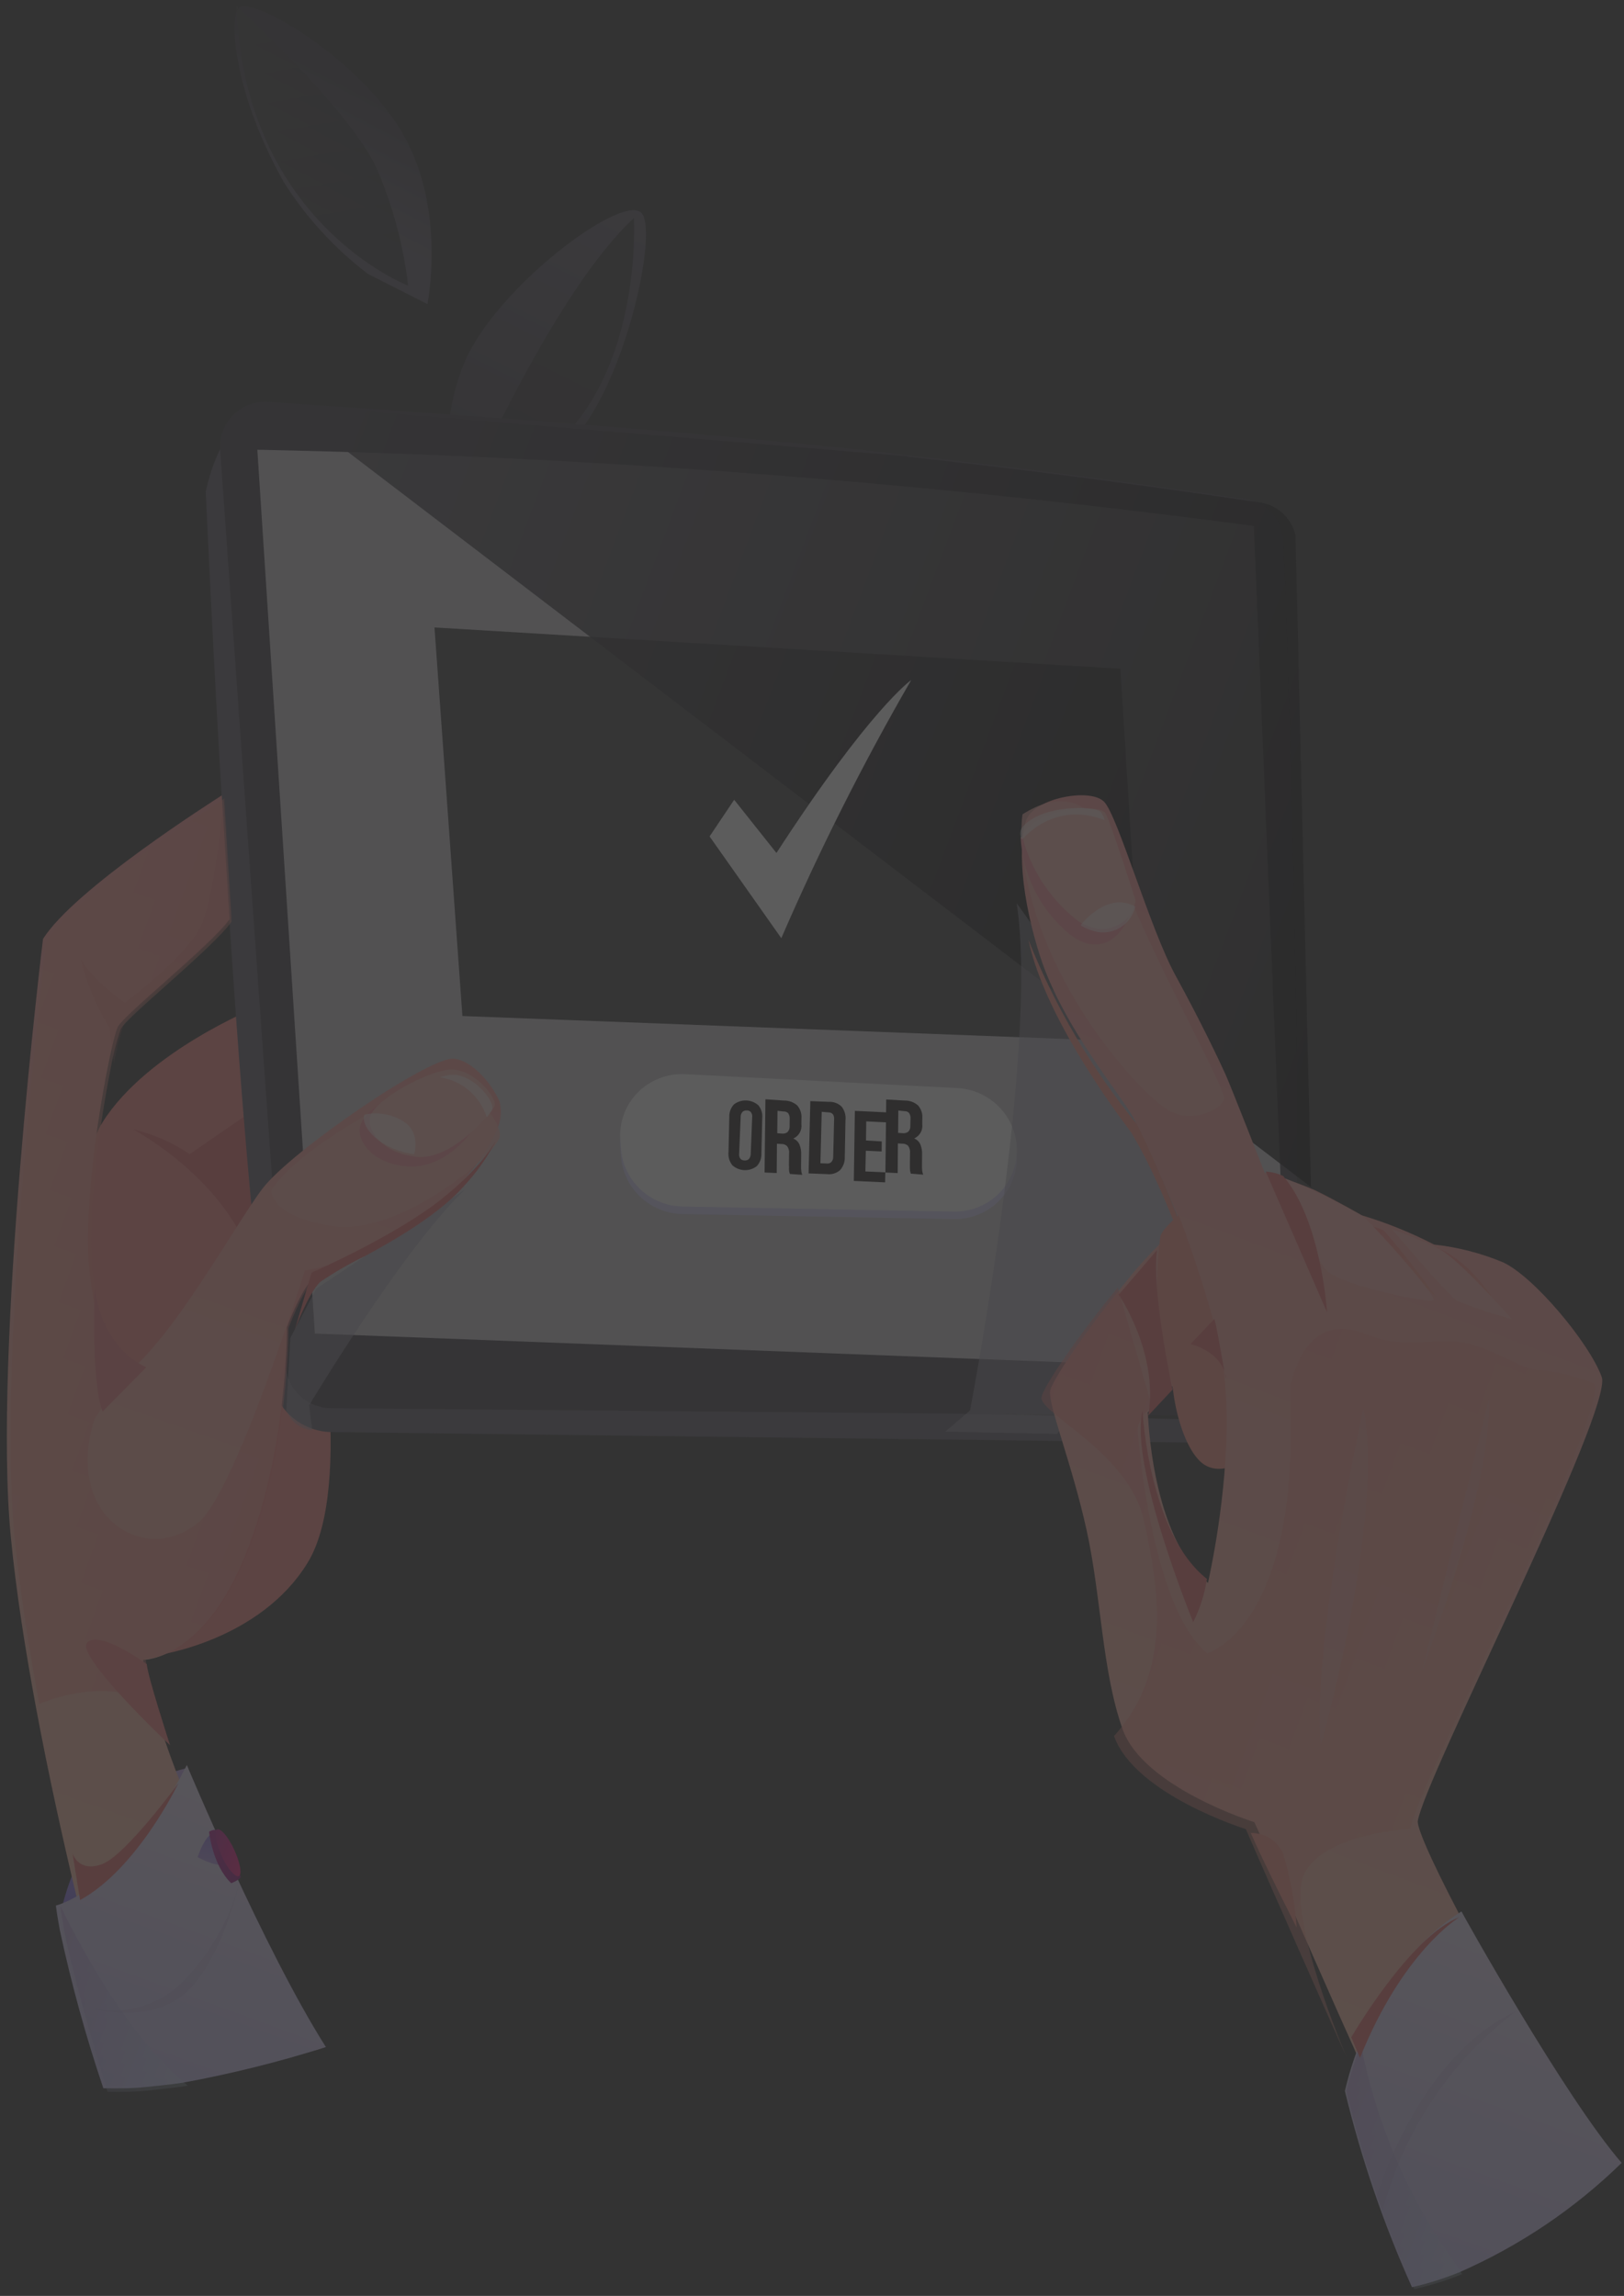 <?xml version="1.0" encoding="UTF-8"?>
<svg width="215px" height="304px" viewBox="0 0 215 304" version="1.1" xmlns="http://www.w3.org/2000/svg" xmlns:xlink="http://www.w3.org/1999/xlink">
    <rect x="0" y="0" width="215" height="304" fill="#333333" stroke="none"/>
    <!-- Generator: Sketch 58 (84663) - https://sketch.com -->
    <title>Asset 1</title>
    <desc>Created with Sketch.</desc>
    <defs>
        <linearGradient x1="46.007%" y1="75.59%" x2="54.617%" y2="23.562%" id="linearGradient-1">
            <stop stop-color="#5B5663" offset="0%"></stop>
            <stop stop-color="#3D3942" offset="100%"></stop>
        </linearGradient>
        <linearGradient x1="51.922%" y1="96.871%" x2="48.835%" y2="0.137%" id="linearGradient-2">
            <stop stop-color="#2E33A0" offset="0%"></stop>
            <stop stop-color="#0665A5" offset="100%"></stop>
        </linearGradient>
        <linearGradient x1="79.981%" y1="88.963%" x2="20.907%" y2="6.992%" id="linearGradient-3">
            <stop stop-color="#313131" offset="0%"></stop>
            <stop stop-color="#3A3A3A" offset="100%"></stop>
        </linearGradient>
        <linearGradient x1="47.558%" y1="100.431%" x2="53.129%" y2="-0.541%" id="linearGradient-4">
            <stop stop-color="#3D3942" offset="0%"></stop>
            <stop stop-color="#5B5663" offset="100%"></stop>
        </linearGradient>
        <linearGradient x1="1784.993%" y1="-22.111%" x2="1784.993%" y2="-98.296%" id="linearGradient-5">
            <stop stop-color="#313131" offset="0%"></stop>
            <stop stop-color="#3A3A3A" offset="100%"></stop>
        </linearGradient>
        <linearGradient x1="50.069%" y1="100%" x2="50.069%" y2="0%" id="linearGradient-6">
            <stop stop-color="#836CEB" offset="0%"></stop>
            <stop stop-color="#C3A4EB" offset="100%"></stop>
        </linearGradient>
        <linearGradient x1="0%" y1="49.945%" x2="100%" y2="49.945%" id="linearGradient-7">
            <stop stop-color="#3D3942" offset="0%"></stop>
            <stop stop-color="#000000" offset="100%"></stop>
        </linearGradient>
        <linearGradient x1="50.006%" y1="100.018%" x2="50.006%" y2="-0.001%" id="linearGradient-8">
            <stop stop-color="#FFC2A9" offset="2%"></stop>
            <stop stop-color="#FF9595" offset="100%"></stop>
        </linearGradient>
        <linearGradient x1="-0.149%" y1="49.965%" x2="99.869%" y2="49.965%" id="linearGradient-9">
            <stop stop-color="#FF7C7C" offset="0%"></stop>
            <stop stop-color="#FF9E8B" offset="98%"></stop>
        </linearGradient>
        <linearGradient x1="49.973%" y1="99.998%" x2="49.973%" y2="-0.02%" id="linearGradient-10">
            <stop stop-color="#FFC2A9" offset="2%"></stop>
            <stop stop-color="#FF9595" offset="100%"></stop>
        </linearGradient>
        <linearGradient x1="50.057%" y1="100.07%" x2="50.057%" y2="0.105%" id="linearGradient-11">
            <stop stop-color="#CBC1F7" offset="0%"></stop>
            <stop stop-color="#E8DCF7" offset="100%"></stop>
        </linearGradient>
        <linearGradient x1="49.866%" y1="100%" x2="49.866%" y2="-0.031%" id="linearGradient-12">
            <stop stop-color="#CBC1F7" offset="0%"></stop>
            <stop stop-color="#E8DCF7" offset="100%"></stop>
        </linearGradient>
        <linearGradient x1="0%" y1="50%" x2="100%" y2="50%" id="linearGradient-13">
            <stop stop-color="#FF7C7C" offset="0%"></stop>
            <stop stop-color="#FF9E8B" offset="98%"></stop>
        </linearGradient>
        <linearGradient x1="0%" y1="50.146%" x2="100%" y2="50.146%" id="linearGradient-14">
            <stop stop-color="#FF7C7C" offset="0%"></stop>
            <stop stop-color="#FF9E8B" offset="98%"></stop>
        </linearGradient>
        <linearGradient x1="-0.086%" y1="49.987%" x2="100.086%" y2="49.987%" id="linearGradient-15">
            <stop stop-color="#FF9E8B" offset="2%"></stop>
            <stop stop-color="#FF7C7C" offset="100%"></stop>
        </linearGradient>
        <linearGradient x1="0.027%" y1="50%" x2="100%" y2="50%" id="linearGradient-16">
            <stop stop-color="#9D68C2" offset="0%"></stop>
            <stop stop-color="#CCEDFF" offset="100%"></stop>
        </linearGradient>
        <linearGradient x1="0.318%" y1="50%" x2="100%" y2="50%" id="linearGradient-17">
            <stop stop-color="#9D68C2" offset="0%"></stop>
            <stop stop-color="#CCEDFF" offset="100%"></stop>
        </linearGradient>
        <linearGradient x1="27.756%" y1="1.438%" x2="55.481%" y2="101.166%" id="linearGradient-18">
            <stop stop-color="#836CEB" offset="0%"></stop>
            <stop stop-color="#C3A4EB" offset="100%"></stop>
        </linearGradient>
        <linearGradient x1="-0.794%" y1="49.875%" x2="99.206%" y2="49.875%" id="linearGradient-19">
            <stop stop-color="#B31A8F" offset="0%"></stop>
            <stop stop-color="#92117E" offset="100%"></stop>
        </linearGradient>
        <linearGradient x1="-1.204%" y1="50.822%" x2="100.504%" y2="50.822%" id="linearGradient-20">
            <stop stop-color="#B31A8F" offset="0%"></stop>
            <stop stop-color="#FE117E" offset="100%"></stop>
        </linearGradient>
    </defs>
    <g id="Page-1" stroke="none" stroke-width="1" fill="none" fill-rule="evenodd" opacity="0.2">
        <g id="Microsite_Retailer" transform="translate(-1155, -1062)" fill-rule="nonzero">
            <g id="Asset-1" transform="translate(1267.5, 1233.5) rotate(20) translate(-1267.5, -1233.5) translate(1132, 1100)">
                <path d="M38.091,29.307 L29.305,28.244 C24.002,26.585 19.053,24.011 14.697,20.646 C4.483,11.878 0.592,3.019 1.141,1.028 C1.69,-0.962 15.811,1.135 25.398,7.76 C34.435,13.99 37.322,25.159 38.091,29.307 Z" id="Path" fill="url(#linearGradient-1)"></path>
                <path d="M52.802,44.6 C52.802,44.6 51.756,38.057 53.48,34.008 C55.205,29.959 61.616,25.925 62.441,26.695 C63.267,27.465 52.802,44.6 52.802,44.6 Z" id="Path" fill="url(#linearGradient-2)"></path>
                <path d="M0.839,0.881 C0.839,0.881 20.051,8.711 25.933,15.045 C29.486,18.883 32.484,23.204 34.839,27.881 C34.839,27.881 11.57,27.499 0.839,0.881 Z" id="Path" fill="url(#linearGradient-3)" opacity="0.82" style="mix-blend-mode: color-dodge;"></path>
                <path d="M60.835,42.068 C58.035,45.473 54.838,48.526 51.313,51.163 L49.429,50.92 L50.017,50.314 C50.017,50.314 44.924,45.767 45.316,35.05 C45.708,24.334 57.369,6.433 60.624,8.298 C63.878,10.162 66.831,34.838 60.835,42.068 Z" id="Path" fill="url(#linearGradient-4)"></path>
                <path d="M51.486,50.247 C51.486,50.247 53.452,21.517 59.873,9.247 C59.873,9.247 72.133,37.659 51.486,50.247 Z" id="Path" fill="url(#linearGradient-5)" opacity="0.82" style="mix-blend-mode: color-dodge;"></path>
                <path d="M74.619,222.264 C74.619,222.264 63.463,228.384 65.204,245.264 C65.204,245.264 77.354,238.708 74.619,222.264 Z" id="Path" fill="url(#linearGradient-6)"></path>
                <path d="M65.83,209.543 C65.83,209.543 77.812,203.148 80.179,191.282 C82.545,179.416 68.135,155.791 68.135,155.791 L48.645,124.543 C48.645,124.543 37.072,134.969 34.721,145.759 C32.37,156.548 45.596,185.266 45.596,185.266 L65.83,209.543 Z" id="Path" fill="#FE8883"></path>
                <path d="M38.806,145.316 C38.806,145.316 50.19,146.834 57.768,154.242 L58.806,150.917 L52.391,138.242 L46.982,145.832 C44.316,145.154 41.54,144.978 38.806,145.316 L38.806,145.316 Z" id="Path" fill="#EC6A6B"></path>
                <path d="M20.607,51.448 C20.607,51.448 17.904,54.706 18.988,62.667 C18.988,62.667 50.692,139.295 67.292,170.089 C69.183,173.669 73.42,175.327 77.249,173.986 L188.731,134.941 L187.739,132.11 L74.057,170.119 L20.607,51.448 Z" id="Path" fill="#5B5663"></path>
                <path d="M190.332,130.59 L76.107,171.036 C73.1,172.112 69.77,170.696 68.464,167.785 L18.964,57.009 C18.218,55.457 18.178,53.659 18.854,52.075 C19.53,50.491 20.857,49.274 22.495,48.737 C54.14,39.579 78.14,32.833 102.523,26.835 L102.768,26.835 C117.474,23.218 132.303,19.89 149.011,16.472 C151.265,16.099 153.522,17.109 154.744,19.036 L154.744,19.036 C154.992,19.387 155.198,19.766 155.356,20.165 C160.416,32.543 175.428,69.692 186.297,99.943 L186.297,100.08 C189.354,108.49 191.999,116.381 194.078,122.974 C195.089,126.106 193.433,129.474 190.332,130.59 L190.332,130.59 Z" id="Path" fill="#3D3942"></path>
                <path d="M23.509,55.126 L70.691,162.49 L193.509,123.046 L150.94,19.49 C107.817,28.976 65.272,40.874 23.509,55.126 Z" id="Path" fill="#CBC8CE"></path>
                <path d="M105.36,114.417 L139.823,103.794 C143.796,102.581 148.064,104.464 149.8,108.195 L149.8,108.195 C150.769,110.289 150.799,112.689 149.883,114.806 C148.967,116.923 147.19,118.562 144.988,119.319 L111.017,130.974 C106.985,132.356 102.55,130.483 100.78,126.649 L100.288,125.571 C99.308,123.441 99.302,120.998 100.273,118.863 C101.244,116.729 103.097,115.109 105.36,114.417 Z" id="Path" fill="#DBD8FF"></path>
                <path d="M105.019,113.445 L139.494,102.854 C143.463,101.64 147.727,103.525 149.459,107.259 L149.459,107.259 C150.427,109.355 150.457,111.757 149.541,113.875 C148.625,115.993 146.848,117.631 144.647,118.387 L110.669,130.036 C106.641,131.415 102.213,129.541 100.44,125.708 L99.959,124.649 C98.968,122.514 98.956,120.06 99.924,117.914 C100.893,115.769 102.75,114.14 105.019,113.445 Z" id="Path" fill="#FFFFFF"></path>
                <polygon id="Path" fill="#3A3A3A" points="53.596 69.216 140.789 43.298 160.596 88.674 74.667 116.298"></polygon>
                <path d="M112.446,116.789 C112.207,116.217 112.207,115.575 112.446,115.003 C113.093,113.976 114.396,113.556 115.534,114.008 C116.076,114.333 116.462,114.861 116.603,115.472 L118.087,119.862 C118.326,120.434 118.326,121.076 118.087,121.648 C117.444,122.68 116.137,123.102 114.999,122.643 C114.465,122.309 114.082,121.785 113.931,121.179 L112.446,116.789 Z M115.326,120.901 C115.376,121.145 115.527,121.357 115.742,121.487 C115.926,121.567 116.136,121.567 116.321,121.487 C116.515,121.433 116.68,121.307 116.781,121.135 C116.868,120.899 116.868,120.64 116.781,120.404 L115.296,115.764 C115.247,115.521 115.096,115.308 114.881,115.179 C114.697,115.096 114.486,115.096 114.302,115.179 C114.111,115.231 113.95,115.358 113.856,115.53 C113.759,115.765 113.759,116.027 113.856,116.262 L115.326,120.901 Z" id="Shape" fill="#1C1B1A"></path>
                <path d="M122.566,121.122 L122.449,120.982 C122.403,120.924 122.364,120.862 122.332,120.796 L122.199,120.5 C122.199,120.391 122.099,120.236 122.032,120.049 L121.531,118.617 C121.456,118.287 121.254,117.994 120.963,117.793 C120.695,117.665 120.379,117.665 120.111,117.793 L119.577,117.948 L120.879,121.605 L119.343,122.087 L116.136,112.938 L118.458,112.269 C119.071,112.026 119.765,112.026 120.378,112.269 C120.93,112.589 121.326,113.097 121.481,113.685 L121.731,114.401 C122.107,115.12 121.967,115.98 121.38,116.564 C121.788,116.58 122.17,116.755 122.433,117.046 C122.732,117.384 122.954,117.776 123.084,118.197 L123.585,119.613 C123.644,119.811 123.723,120.004 123.819,120.189 C123.896,120.365 124.003,120.527 124.136,120.671 L122.566,121.122 Z M118.157,113.825 L119.142,116.626 L119.76,116.455 C120.009,116.387 120.222,116.238 120.362,116.035 C120.48,115.765 120.48,115.464 120.362,115.194 L120.044,114.292 C119.976,114.034 119.817,113.804 119.593,113.638 C119.382,113.544 119.136,113.544 118.925,113.638 L118.157,113.825 Z" id="Shape" fill="#1C1B1A"></path>
                <path d="M121.804,111.133 L124.115,110.394 C124.695,110.143 125.356,110.143 125.936,110.394 C126.497,110.747 126.895,111.299 127.044,111.932 L128.626,116.546 C128.864,117.134 128.864,117.788 128.626,118.376 C128.325,118.926 127.795,119.324 127.17,119.468 L124.859,120.206 L121.804,111.133 Z M123.704,111.948 L125.872,118.407 L126.695,118.145 C126.901,118.094 127.073,117.959 127.17,117.776 C127.273,117.535 127.273,117.264 127.17,117.023 L125.587,112.332 C125.533,112.081 125.38,111.86 125.16,111.717 C124.968,111.638 124.751,111.638 124.559,111.717 L123.704,111.948 Z" id="Shape" fill="#1C1B1A"></path>
                <polygon id="Path" fill="#1C1B1A" points="130.512 113.511 132.514 112.914 132.956 114.168 130.954 114.795 131.836 117.392 134.359 116.601 134.785 117.855 130.827 119.093 127.785 110.332 131.758 109.093 132.183 110.347 129.677 111.123"></polygon>
                <path d="M137.601,115.607 L137.484,115.467 L137.367,115.281 L137.234,114.986 L137.067,114.536 L136.566,113.109 C136.485,112.782 136.291,112.488 136.015,112.272 C135.739,112.153 135.422,112.153 135.146,112.272 L134.612,112.427 L135.931,116.134 L134.378,116.615 L131.171,107.494 L133.493,106.796 C134.106,106.554 134.8,106.554 135.413,106.796 C135.965,107.115 136.361,107.622 136.516,108.208 L136.766,108.921 C137.142,109.638 137.002,110.496 136.415,111.077 C136.824,111.089 137.208,111.265 137.468,111.558 C137.767,111.895 137.989,112.286 138.119,112.706 L138.62,114.117 C138.687,114.313 138.765,114.504 138.854,114.691 C138.937,114.863 139.044,115.025 139.171,115.172 L137.601,115.607 Z M133.175,108.316 L134.161,111.108 L134.762,110.938 C135.01,110.87 135.224,110.722 135.363,110.519 C135.49,110.252 135.49,109.948 135.363,109.681 L135.063,108.782 C134.994,108.524 134.836,108.295 134.612,108.13 C134.401,108.033 134.154,108.033 133.944,108.13 L133.175,108.316 Z" id="Shape" fill="#1C1B1A"></path>
                <path d="M187.992,99.17 L24.992,48.208 L104.598,26.527 L104.842,26.527 C119.47,22.938 134.221,19.638 150.842,16.246 C153.083,15.877 155.329,16.879 156.544,18.79 L156.544,18.79 L187.931,99.034 L187.992,99.17 Z" id="Path" fill="url(#linearGradient-7)" opacity="0.82" style="mix-blend-mode: color-dodge;"></path>
                <path d="M153.555,146.151 L155.681,142.394 C155.681,142.394 147.921,94.261 138.5,77.151 L171.636,99.95 L175.5,110.225 L170.844,127.954 L167.585,141.368 L153.555,146.151 Z" id="Path" fill="#A19BAA" opacity="0.5" style="mix-blend-mode: multiply;"></path>
                <path d="M175.929,112.612 C175.929,112.612 176.872,119.39 178.046,125.225 C179.221,131.061 184.105,137.974 187.412,138.557 C190.719,139.141 192.929,134.817 192.929,134.817 L183.007,112.612 L175.929,112.612 Z" id="Path" fill="#FE9083"></path>
                <path d="M262.767,202.115 C249.772,192.885 230.319,175.248 229.97,173.176 C228.924,167.465 235.262,116.822 233.003,110.105 L233.003,110.105 C232.944,109.922 232.852,109.751 232.73,109.602 C229.697,105.977 219.766,100.19 215.262,99.824 C212.112,99.68 208.956,99.988 205.892,100.738 C202.474,100.297 199.022,100.175 195.581,100.372 C195.581,100.372 191.836,99.702 188.607,99.367 C186.262,99.234 183.911,99.27 181.571,99.474 C181.571,99.474 173.444,90.229 172.201,88.965 C170.957,87.7 166.97,83.725 161.587,79.004 C156.204,74.282 147.122,61.671 144.772,60.574 C142.421,59.478 136.114,63.194 135.947,66.24 C135.826,68.311 137.463,74.404 143.695,82.537 C149.927,90.67 160.996,96.702 163.149,98.941 C164.331,100.114 168.744,104.333 173.505,109.709 C171.781,112.773 170.355,115.997 169.244,119.335 C166.606,126.722 164.438,135.129 164.771,136.394 C165.317,138.389 170.73,144.359 175.582,151.975 C180.434,159.59 183.876,168.82 189.092,175.141 C194.308,181.462 209.698,180.746 209.698,180.746 C211.214,182.269 213.443,184.691 216.172,187.554 L218.007,189.458 L219.69,191.225 L222.343,193.997 L228.969,200.896 L232.457,204.491 L232.684,204.735 L232.851,204.917 C232.851,204.917 232.851,204.917 232.851,204.917 L232.972,205.054 C244.344,216.843 254.079,226.378 254.079,226.378 C268.65,216.447 262.767,202.115 262.767,202.115 Z M177.856,134.672 C178.205,133.957 178.539,133.149 178.842,132.51 C180.428,128.776 181.623,124.886 182.405,120.904 C183.209,122.092 183.921,123.295 184.619,124.468 C189.516,132.997 191.912,145.441 192.731,150.65 C192.973,152.173 193.095,153.071 193.095,153.071 C183.921,149.903 177.932,134.672 177.932,134.672 L177.856,134.672 Z" id="Shape" fill="url(#linearGradient-8)"></path>
                <path d="M135.214,65.84 C135.214,65.84 136.318,72.465 144.414,81.177 C152.51,89.888 163.289,95.47 166.846,96.068 C170.403,96.667 173.347,93.538 173.209,92.142 C173.071,90.747 153.813,74.383 148.799,66.898 C148.799,66.898 142.037,56.945 135.214,65.84 Z" id="Path" fill="#FEB1A8" opacity="0.8"></path>
                <path d="M231.795,205.787 L228.295,202.185 L221.645,195.273 L218.981,192.496 L217.292,190.726 L215.451,188.818 C212.712,185.949 210.444,183.584 208.953,181.997 C208.953,181.997 193.598,182.73 188.333,176.382 C192.746,165.7 187.115,155.735 182.246,148.136 C177.376,140.537 164.486,139.56 163.984,137.561 C163.65,136.295 165.826,127.872 168.474,120.471 L168.55,120.471 L178.183,133.746 C177.356,134.726 177.076,136.056 177.437,137.287 C177.437,137.287 186.994,158.65 196.185,161.855 C196.185,161.855 206.838,154.347 194.435,125.033 C193.598,117.892 196.353,114.87 201.268,114.977 C205.529,115.084 206.899,114.138 211.783,112.231 C216.668,110.323 222.086,112.536 224.658,111.59 C227.107,110.963 229.635,110.701 232.16,110.811 L232.434,111.315 L232.434,111.315 C234.762,118.105 228.401,168.782 229.39,174.505 C229.39,174.505 219.164,178.838 218.266,184.698 C217.444,189.84 229.025,202.811 231.795,205.787 Z" id="Path" fill="url(#linearGradient-9)" opacity="0.5"></path>
                <path d="M104.002,251 C97.873,256.881 72.022,251.459 72.022,251.459 C72.022,251.459 62.307,237.542 52.821,221.457 C48.975,214.919 45.159,208.029 42.095,201.598 C31.368,179.234 19.002,125.707 19.002,125.707 C20.626,118.07 33.912,100.854 34.739,99.738 L34.739,99.738 L41.313,114.801 L41.007,115.717 L41.007,115.717 C39.061,120.712 32.548,131.451 32.288,133.254 C32.027,135.056 35.23,156.076 40.118,165.547 C45.006,175.018 48.73,176.698 48.73,176.698 C53.327,169.519 55.794,152.731 57.602,146.849 C59.41,140.968 72.527,122.561 75.623,121.965 C78.718,121.369 82.549,124.409 83.285,125.433 C83.989,126.59 84.266,127.958 84.066,129.297 L84.066,129.297 L84.066,129.297 C84.074,129.399 84.074,129.501 84.066,129.603 C83.771,132.201 83.084,134.74 82.028,137.134 C80.189,141.717 75.899,146.773 72.481,150.531 L72.481,150.531 L72.374,150.622 C70.776,152.241 69.296,153.972 67.946,155.801 C66.934,157.863 66.934,162.981 66.934,162.981 C66.934,162.981 72.573,178.088 72.068,193.196 C71.562,208.304 64.099,210.871 64.099,210.871 C65.172,212.688 66.383,214.506 67.7,216.309 C81.323,234.976 104.002,251 104.002,251 Z" id="Path" fill="url(#linearGradient-10)"></path>
                <path d="M104.376,250.766 C99.222,254.733 93.827,258.371 88.224,261.659 C86.706,262.502 85.188,263.193 83.67,263.945 C82.152,264.696 80.376,265.341 78.554,265.97 L78.554,265.97 C74.025,260.313 69.823,254.397 65.97,248.25 L65.089,246.716 C64.831,246.256 64.589,245.811 64.376,245.381 C64.376,245.381 72.072,240.41 74.304,221.97 C74.349,222.016 92.217,241.392 104.376,250.766 Z" id="Path" fill="url(#linearGradient-11)"></path>
                <path d="M270.819,206.504 C267.058,214.336 261.9,221.433 255.594,227.453 C253.964,228.93 252.215,230.273 250.364,231.469 C243.965,224.887 238.196,217.73 233.134,210.092 C232.869,207.955 232.771,205.8 232.841,203.648 C232.995,197.846 234.214,189.234 239.505,182.469 C239.443,182.469 260.823,200.961 270.819,206.504 Z" id="Path" fill="url(#linearGradient-12)"></path>
                <path d="M58.785,146.615 C58.785,146.615 59.568,149.995 68.072,148.312 C76.575,146.629 85.064,132.327 84.778,129.685 C84.492,127.043 75.748,123.782 75.748,123.782 C75.748,123.782 60.787,138.098 58.785,146.615 Z" id="Path" fill="#FEB1A8" opacity="0.8"></path>
                <path d="M193.029,158.629 C193.029,158.629 177.911,141.988 177.161,134.629 C177.161,134.629 183.409,149.526 192.779,152.625 C193.183,154.602 193.268,156.627 193.029,158.629 L193.029,158.629 Z" id="Path" fill="#EC6A6B"></path>
                <path d="M171.486,112.194 C172.961,118.603 174.82,123.148 180.057,130.633 L183.464,122.421 C180.143,117.639 176.583,113.037 172.799,108.633 C172.799,108.633 171.265,111.27 171.486,112.194 Z" id="Path" fill="#FE9083"></path>
                <path d="M195.693,101.247 C195.693,101.247 205.382,105.887 208.693,107.247 C208.693,107.247 202.348,102.995 198.943,101.247 L195.693,101.247 Z" id="Path" fill="url(#linearGradient-13)"></path>
                <path d="M205.177,101.006 C205.177,101.006 214.327,103.915 218.177,106.988 C218.177,106.988 212.167,100.611 205.177,101.006 Z" id="Path" fill="url(#linearGradient-14)"></path>
                <path d="M168.933,121.256 C168.933,121.256 176.612,126.738 178.084,134.961 L179.933,130.621 C179.933,130.621 172.795,119.276 171.683,113.961 L168.933,121.256 Z" id="Path" fill="#EC6A6B"></path>
                <path d="M181.939,119.933 L180.104,124.14 C180.104,124.14 184.588,123.598 186.104,126.933 C186.04,126.933 182.929,121.314 181.939,119.933 Z" id="Path" fill="#EC6A6B"></path>
                <path d="M184.341,99.249 C184.341,99.249 191.24,107.943 193.98,108.936 C196.719,109.928 208.012,108.306 208.335,107.66 C208.657,107.014 196.616,100.588 195.664,100.415 C191.914,99.794 188.133,99.405 184.341,99.249 L184.341,99.249 Z" id="Path" fill="#FEB1A8"></path>
                <path d="M199.955,100.734 C199.955,100.734 209.951,106.443 211.325,106.697 C213.87,106.783 216.419,106.714 218.955,106.488 C218.955,106.488 209.57,101.39 206.746,101.047 C204.49,100.824 202.223,100.719 199.955,100.734 L199.955,100.734 Z" id="Path" fill="#FEB1A8"></path>
                <path d="M209.734,182.252 C211.488,181.578 213.51,182.04 214.727,183.394 C216.714,186.073 218.393,188.94 219.734,191.946 C219.734,191.946 213.012,185.69 209.734,182.252 Z" id="Path" fill="#FE9083"></path>
                <path d="M136.015,68.781 C137.767,72.905 141.021,76.22 145.126,78.065 C152.26,81.469 153.646,74.63 152.789,72.649 C151.933,70.669 144.519,64 144.519,64 L136.015,68.781 Z" id="Path" fill="#FF909A"></path>
                <path d="M148.637,76.773 C148.107,76.795 147.576,76.748 147.058,76.633 L147.058,76.633 C142.924,75.336 139.31,72.794 136.726,69.368 C136.38,68.968 136.22,68.445 136.284,67.924 C137.39,63.903 144.388,61.155 145.399,61.901 C145.69,62.137 145.954,62.402 146.189,62.692 C148.116,64.881 152.508,70.563 153.029,71.246 C153.136,71.4 153.206,71.575 153.234,71.759 C153.4,73.045 152.988,74.338 152.105,75.301 C151.222,76.264 149.956,76.801 148.637,76.773 L148.637,76.773 Z" id="Path" fill="#FEB8B0"></path>
                <path d="M148.976,77.154 C148.464,77.176 147.952,77.13 147.453,77.016 L147.453,77.016 C147.453,77.016 149.173,71.48 153.421,72.229 C153.576,73.496 153.174,74.769 152.321,75.714 C151.467,76.66 150.246,77.186 148.976,77.154 L148.976,77.154 Z" id="Path" fill="#FFFFFF" opacity="0.5" style="mix-blend-mode: soft-light;"></path>
                <path d="M145.711,62.849 C138.448,62.663 136.346,68.935 136.346,68.935 L136.171,68.935 C135.822,68.567 135.66,68.084 135.725,67.603 C136.84,63.895 143.895,61.36 144.915,62.048 C145.212,62.288 145.479,62.557 145.711,62.849 L145.711,62.849 Z" id="Path" fill="#FFFFFF" opacity="0.5" style="mix-blend-mode: soft-light;"></path>
                <path d="M70.138,128.876 C70.138,128.876 67.131,131.812 66.929,134.175 C66.726,136.539 70.232,138.873 74.828,137.434 C79.424,135.996 80.92,130.623 80.92,130.623 L70.138,128.876 Z" id="Path" fill="#FF909A"></path>
                <path d="M82.737,126.122 C82.645,126.52 82.53,126.912 82.392,127.296 C81.546,129.751 79.116,134.92 75.323,135.911 L75.213,135.911 C70.996,136.994 67.845,134.844 67.767,132.938 C67.736,132.787 67.736,132.631 67.767,132.48 C68.253,130.209 71.466,126.381 74.178,124.354 L74.178,124.354 C74.507,124.107 74.853,123.883 75.213,123.683 C78.097,122.066 82.941,124.948 82.737,126.122 Z" id="Path" fill="#FEB8B0"></path>
                <path d="M74.93,135.673 C70.4,136.637 67.014,134.723 66.93,133.027 C68.286,132.115 70.082,131.745 71.814,132.023 C74.24,132.389 74.795,134.506 74.93,135.673 Z" id="Path" fill="#FFFFFF" opacity="0.5" style="mix-blend-mode: soft-light;"></path>
                <path d="M82.611,126.665 C82.525,127.054 82.416,127.437 82.287,127.814 C80.481,125.451 77.504,124.339 74.617,124.948 C74.926,124.707 75.25,124.488 75.589,124.292 C78.253,122.695 82.802,125.515 82.611,126.665 Z" id="Path" fill="#FFFFFF" opacity="0.5" style="mix-blend-mode: soft-light;"></path>
                <path d="M67.168,163.028 C67.168,163.028 72.777,178.047 72.274,193.066 C71.771,208.084 64.348,210.636 64.348,210.636 C65.415,212.443 66.619,214.25 67.93,216.042 C61.162,214.523 55.278,219.155 53.175,221.053 C49.349,214.553 45.553,207.705 42.505,201.312 C31.835,179.08 19.533,125.869 19.533,125.869 C21.149,118.276 34.365,101.162 35.188,100.053 L35.188,100.053 L35.188,100.174 L41.682,115.026 L41.377,115.937 L41.377,115.937 C39.487,120.903 33.008,131.579 32.749,133.37 C32.792,135.225 32.98,137.073 33.313,138.898 L33.313,138.898 C34.426,146.187 37.063,158.715 40.523,165.458 C45.386,174.873 49.09,176.544 49.09,176.544 C48.266,178.684 47.618,180.889 47.154,183.134 C47.703,196.665 60.202,199.246 64.805,191.183 C67.991,185.609 66.589,155.116 66.589,155.116 C68.707,153.859 70.698,152.399 72.533,150.758 C70.944,152.367 69.471,154.088 68.128,155.906 C67.168,157.941 67.168,163.028 67.168,163.028 Z" id="Path" fill="url(#linearGradient-15)" opacity="0.5"></path>
                <path d="M41.251,166.808 C41.251,166.808 45.048,178.71 47.814,181.808 L51.251,174.308 C51.251,174.308 45.157,174.308 41.251,166.808 Z" id="Path" fill="#F67C82"></path>
                <path d="M64.749,211.24 C64.749,211.24 57.316,209.056 56.361,211.24 C55.407,213.423 71.32,220.269 71.32,220.269 C71.32,220.269 65.334,212.597 64.749,211.24 Z" id="Path" fill="#FB7D7C"></path>
                <path d="M74.745,174.639 L73.226,171.68 C73.226,171.68 77.781,148.021 82.837,137.773 L68.839,156.837 L67.837,164.157 L70.615,173.331 C71.641,174.53 73.238,175.036 74.745,174.639 L74.745,174.639 Z" id="Path" fill="#A19BAA" opacity="0.5" style="mix-blend-mode: multiply;"></path>
                <path d="M241.858,221.77 C241.858,221.77 240.597,202.585 250.809,192.411 C244.88,201.697 242.233,212.568 243.259,223.411 L241.858,221.77 Z" id="Path" fill="#B396C7" opacity="0.2" style="mix-blend-mode: multiply;"></path>
                <path d="M256.018,227.567 C254.371,229.053 252.605,230.404 250.736,231.608 C244.273,224.983 238.448,217.781 233.335,210.093 C233.068,207.942 232.969,205.774 233.039,203.608 C238.064,211.984 244.719,219.296 252.621,225.123 C253.899,225.999 255.036,226.86 256.018,227.567 Z" id="Path" fill="url(#linearGradient-16)" opacity="0.3" style="mix-blend-mode: multiply;"></path>
                <path d="M73.476,256.539 C78.013,255.912 81.886,253.022 83.69,248.916 C85.862,244.085 86.687,238.781 86.083,233.539 C86.083,233.539 87.57,243.611 84.76,249.814 C81.95,256.017 73.476,256.539 73.476,256.539 Z" id="Path" fill="#B396C7" opacity="0.2" style="mix-blend-mode: multiply;"></path>
                <path d="M88.947,261.822 C87.421,262.683 85.895,263.387 84.369,264.154 C82.844,264.92 81.058,265.578 79.228,266.219 C76.405,262.495 70.073,253.951 66.549,248.146 L65.664,246.581 C65.404,246.111 65.16,245.657 64.947,245.219 C65.023,245.235 77.641,257.973 88.947,261.822 Z" id="Path" fill="url(#linearGradient-17)" opacity="0.3" style="mix-blend-mode: multiply;"></path>
                <path d="M82.55,229.816 C82.55,229.816 79.809,226.785 79.809,232.939 C79.878,232.939 86.507,234.046 82.55,229.816 Z" id="Path" fill="url(#linearGradient-18)"></path>
                <path d="M81.043,228.667 C80.658,228.748 80.318,228.962 80.091,229.266 C80.091,229.266 82.027,233.291 85.186,234.667 C85.186,234.667 86.027,233.919 86.091,233.44 L81.043,228.667 Z" id="Path" fill="url(#linearGradient-19)"></path>
                <path d="M84.046,230.374 C85.394,231.73 86.175,233.148 85.792,233.456 C85.409,233.764 84.015,233.04 82.729,231.684 C81.442,230.328 80.6,228.926 80.983,228.602 C81.366,228.278 82.714,229.018 84.046,230.374 Z" id="Path" fill="url(#linearGradient-20)"></path>
                <path d="M41.535,114.573 L41.243,115.466 L41.243,115.466 C39.386,120.361 33.174,130.821 32.925,132.576 C32.966,134.393 33.147,136.204 33.466,137.992 L31.303,133.752 C28.671,131.691 26.385,129.208 24.535,126.402 C26.874,128.574 32.078,129.943 32.078,129.943 C32.078,129.943 37.808,121.194 38.071,116.686 C38.334,112.178 35.147,99.992 35.147,99.992 L35.235,99.992 L41.535,114.573 Z" id="Path" fill="#EC6A6B" opacity="0.2" style="mix-blend-mode: multiply;"></path>
                <path d="M181.653,99.278 L195.653,114.016 C195.653,114.016 190.756,102.813 184.015,99.042 C183.219,98.968 182.418,99.048 181.653,99.278 Z" id="Path" fill="#EC6A6B"></path>
                <path d="M204.511,124.28 C204.511,124.28 208.774,156.233 214.511,168.28 C214.511,168.28 212.207,137.1 204.511,124.28 Z" id="Path" fill="#ECC1C9" opacity="0.2" style="mix-blend-mode: multiply;"></path>
                <path d="M219.725,117.481 L223.714,154.481 C223.714,154.481 224.137,128.37 219.725,117.481 Z" id="Path" fill="#ECC1C9" opacity="0.2" style="mix-blend-mode: multiply;"></path>
                <path d="M80.3,140.112 C83.706,134.569 84.385,131.05 84.517,129.947 C84.233,132.516 83.572,135.026 82.556,137.393 C80.787,141.924 76.659,146.923 73.371,150.638 L73.371,150.638 L73.267,150.729 C71.73,152.329 70.306,154.04 69.006,155.849 C68.033,157.888 68.033,162.947 68.033,162.947 L67.517,155.063 C67.517,155.063 76.084,146.923 80.3,140.112 Z" id="Path" fill="#EC6A6B"></path>
                <path d="M141.628,81.189 C147.958,88.298 155.345,94.392 163.529,99.258 C163.529,99.258 174.933,110.115 179.628,118.189 C179.628,118.189 170.393,106.286 163.129,100.504 C163.129,100.442 147.692,90.939 141.628,81.189 Z" id="Path" fill="#FE9083"></path>
                <path d="M98.682,77.085 L97.283,82.763 L110.816,92.177 C111.57,79.434 113.062,66.746 115.283,54.177 C115.283,54.177 111.471,59.557 106.35,81.792 L98.682,77.085 Z" id="Path" fill="#FFFFFF"></path>
                <path d="M231.497,203.124 C231.497,203.124 234.193,187.942 239.497,183.287 C239.497,183.287 234.019,190.045 233.512,205.287 L231.497,203.124 Z" id="Path" fill="#EC6A6B"></path>
                <path d="M64.08,238.136 C64.08,238.136 65.691,240.315 68.247,238.136 C70.802,235.958 74.08,224.606 74.08,224.606 C74.08,224.606 72.872,237.085 67.136,243.606 L64.08,238.136 Z" id="Path" fill="#EC6A6B"></path>
            </g>
        </g>
    </g>
</svg>